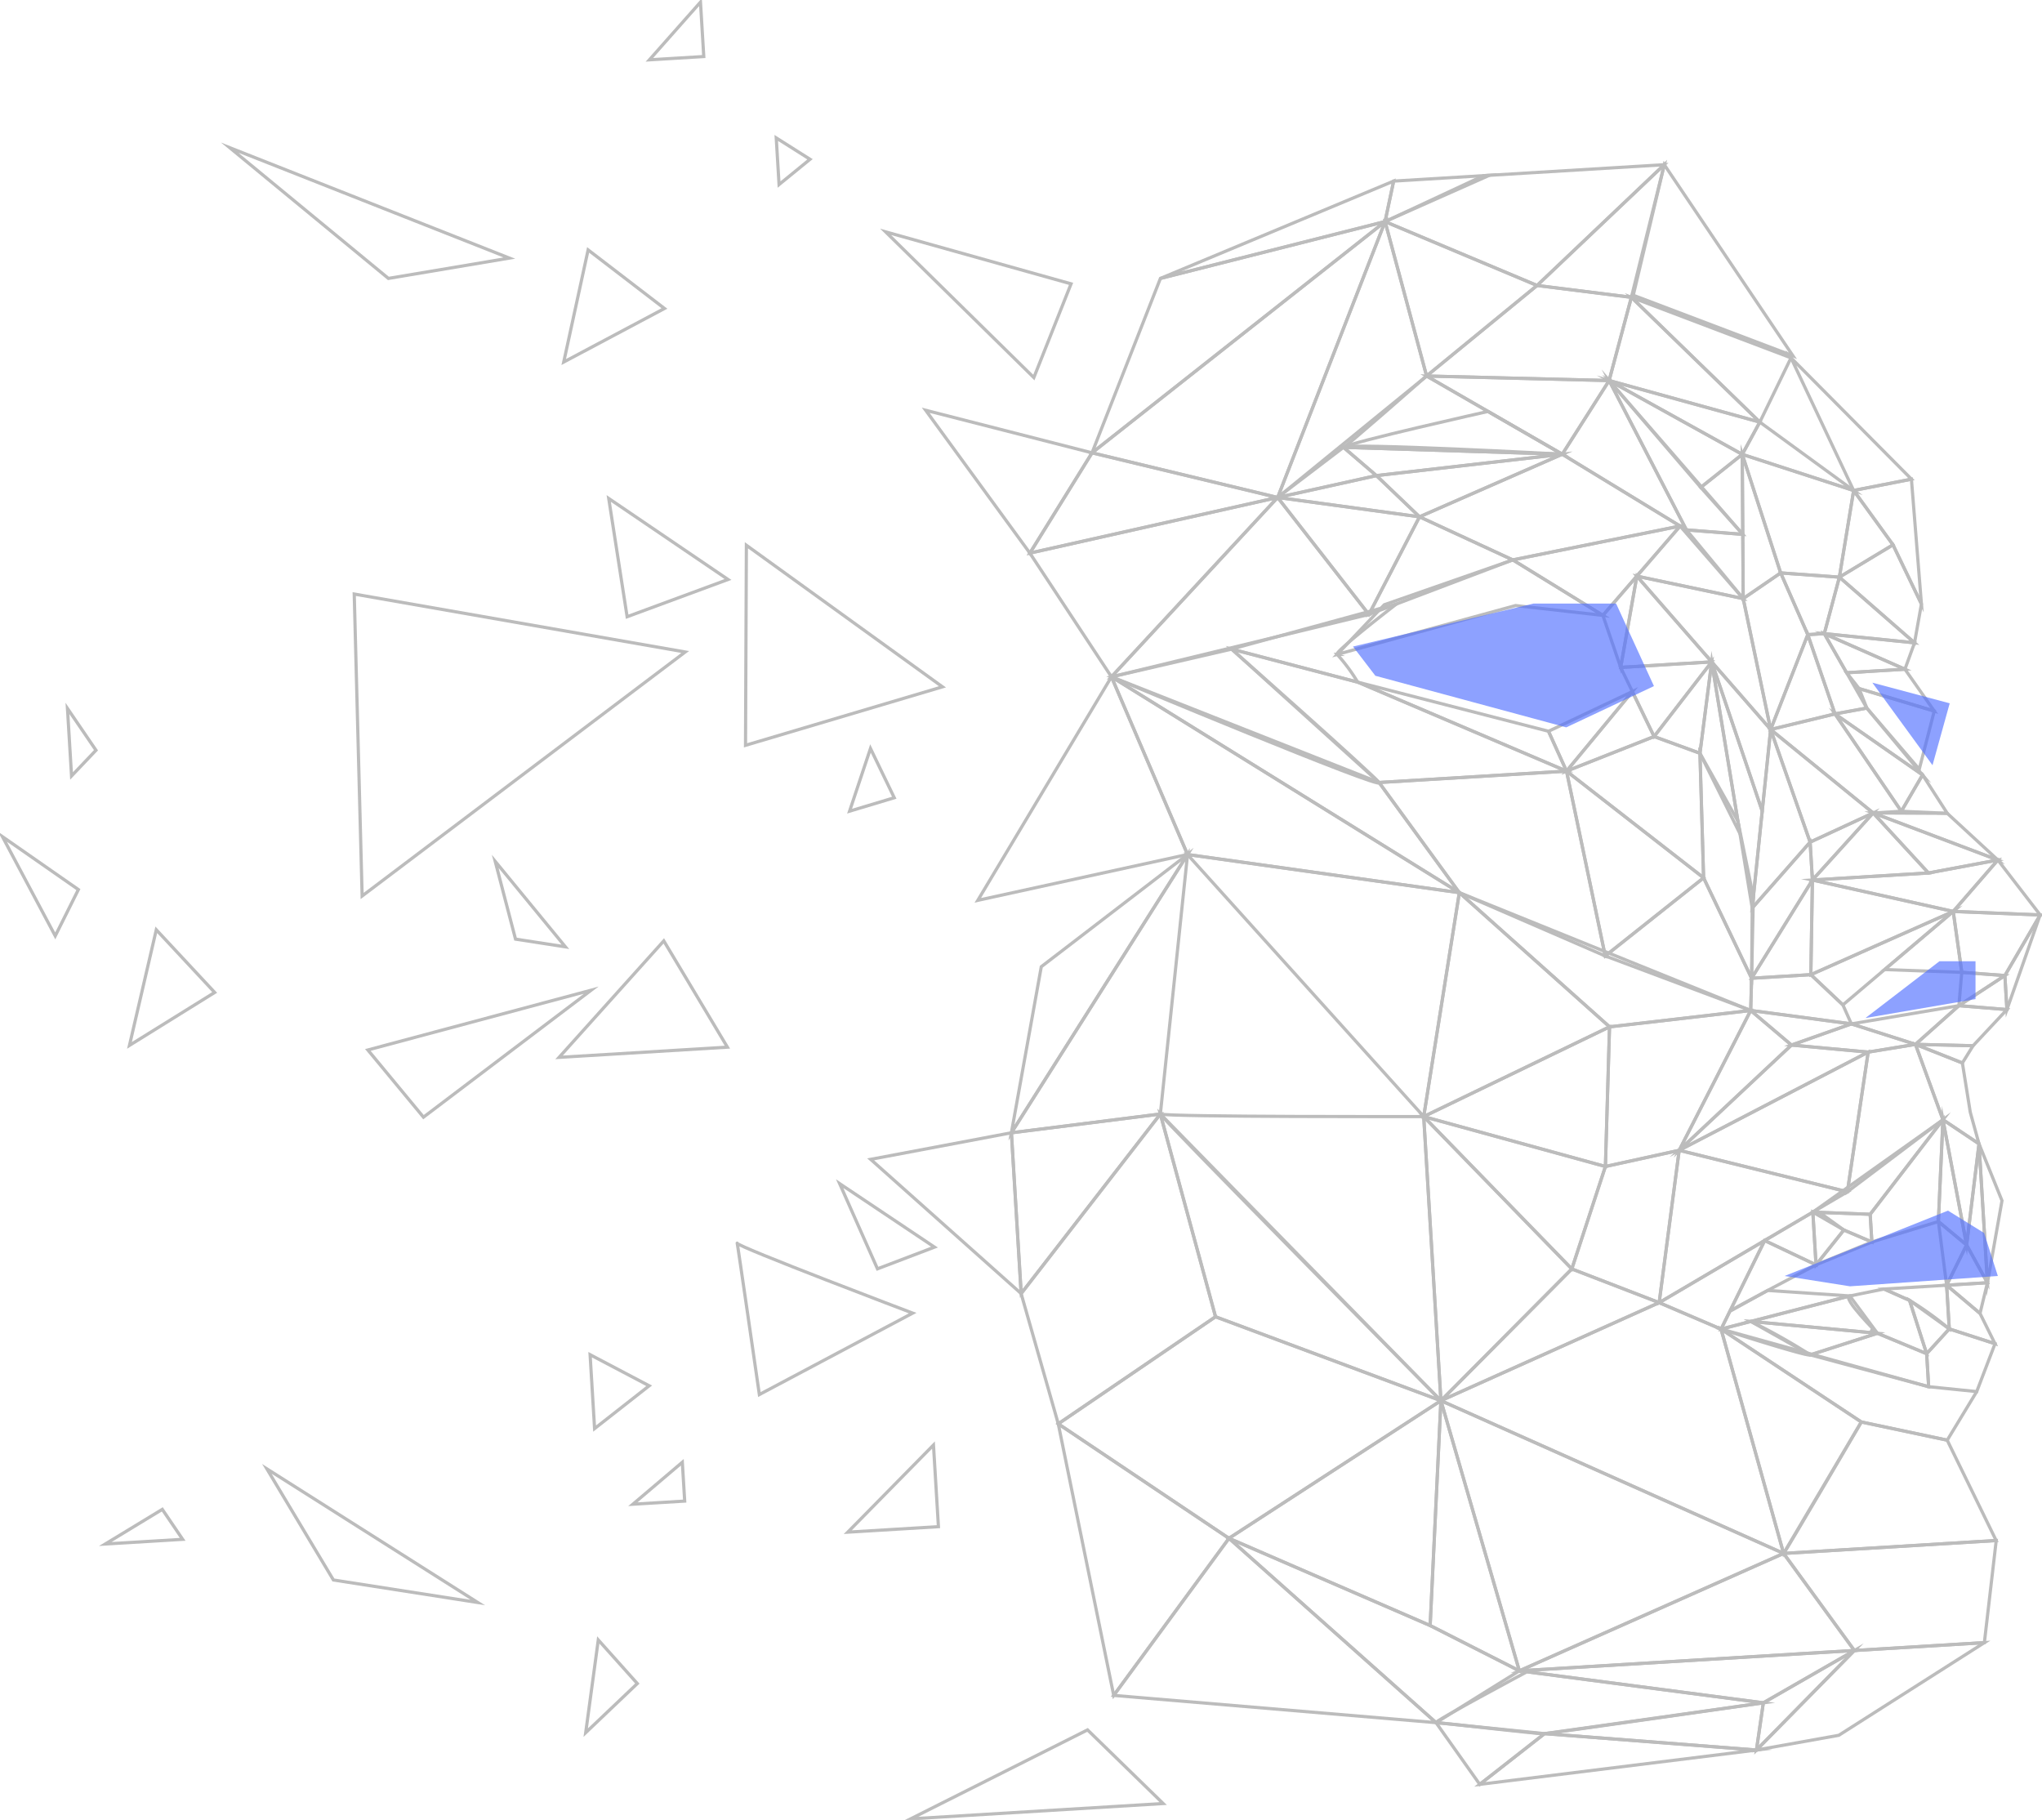 <svg xmlns="http://www.w3.org/2000/svg" xmlns:xlink="http://www.w3.org/1999/xlink" width="159.911" height="142.51" viewBox="0 0 159.911 142.51">
  <defs>
    <clipPath id="clip-path">
      <rect id="Rectangle_285" data-name="Rectangle 285" width="159.911" height="142.51" fill="none" stroke="#bcbcbc" stroke-width="1"/>
    </clipPath>
  </defs>
  <g id="Group_4122" data-name="Group 4122" transform="translate(-107.545 -251.49)">
    <g id="Group_4039" data-name="Group 4039" transform="translate(107.545 251.49)">
      <g id="Group_328" data-name="Group 328" clip-path="url(#clip-path)">
        <path id="Path_327" data-name="Path 327" d="M238.028,23.755,248.1,38.717l-12.5-4.739Z" transform="translate(-107.697 -10.859)" fill="none" stroke="#bcbcbc" stroke-miterlimit="10" stroke-width="0.25"/>
        <path id="Path_328" data-name="Path 328" d="M258.358,51.612l9.431,9.5L263.262,62Z" transform="translate(-118.102 -23.593)" fill="none" stroke="#bcbcbc" stroke-miterlimit="10" stroke-width="0.25"/>
        <path id="Path_329" data-name="Path 329" d="M260.049,66.24l-8.721-2.83,1.373-2.526Z" transform="translate(-114.889 -27.832)" fill="none" stroke="#bcbcbc" stroke-miterlimit="10" stroke-width="0.25"/>
        <path id="Path_330" data-name="Path 330" d="M243.922,58.144l-11.8-3.254,10.426,5.78Z" transform="translate(-106.109 -25.092)" fill="none" stroke="#bcbcbc" stroke-miterlimit="10" stroke-width="0.25"/>
        <path id="Path_331" data-name="Path 331" d="M232.122,49.4l1.743-6.518,10.057,9.772Z" transform="translate(-106.109 -19.603)" fill="none" stroke="#bcbcbc" stroke-miterlimit="10" stroke-width="0.25"/>
        <path id="Path_332" data-name="Path 332" d="M245.389,52.656l2.443-5.034-12.5-4.738Z" transform="translate(-107.576 -19.603)" fill="none" stroke="#bcbcbc" stroke-miterlimit="10" stroke-width="0.25"/>
        <path id="Path_333" data-name="Path 333" d="M251.328,65.537l3.005,9.283,4.6.332,1.116-6.785Z" transform="translate(-114.889 -29.959)" fill="none" stroke="#bcbcbc" stroke-miterlimit="10" stroke-width="0.25"/>
        <path id="Path_334" data-name="Path 334" d="M254.333,74.82,251.4,76.83l-.074-11.293Z" transform="translate(-114.889 -29.959)" fill="none" stroke="#bcbcbc" stroke-miterlimit="10" stroke-width="0.25"/>
        <path id="Path_335" data-name="Path 335" d="M256.864,82.637l2.125,4.833,1.293-.078,1.182-4.423Z" transform="translate(-117.419 -37.776)" fill="none" stroke="#bcbcbc" stroke-miterlimit="10" stroke-width="0.25"/>
        <path id="Path_336" data-name="Path 336" d="M260.778,91.474l2.132,6.206,2.491-.456-3.33-5.828Z" transform="translate(-119.209 -41.779)" fill="none" stroke="#bcbcbc" stroke-miterlimit="10" stroke-width="0.25"/>
        <path id="Path_337" data-name="Path 337" d="M264.7,102.588l6.854,4.775-4.363-5.231Z" transform="translate(-121.004 -46.687)" fill="none" stroke="#bcbcbc" stroke-miterlimit="10" stroke-width="0.25"/>
        <path id="Path_338" data-name="Path 338" d="M271.559,107.747,269.9,110.6l-5.195-7.624Z" transform="translate(-121.004 -47.072)" fill="none" stroke="#bcbcbc" stroke-miterlimit="10" stroke-width="0.25"/>
        <path id="Path_339" data-name="Path 339" d="M274.274,114.617l3.6.163-1.938-3.012Z" transform="translate(-125.378 -51.092)" fill="none" stroke="#bcbcbc" stroke-miterlimit="10" stroke-width="0.25"/>
        <path id="Path_340" data-name="Path 340" d="M220.084,48.622l-14.3-.355,8.654-7.089,7.385.926Z" transform="translate(-94.071 -18.823)" fill="none" stroke="#bcbcbc" stroke-miterlimit="10" stroke-width="0.25"/>
        <path id="Path_341" data-name="Path 341" d="M221.729,33.213l9.961-9.458L229.114,34.14Z" transform="translate(-101.359 -10.859)" fill="none" stroke="#bcbcbc" stroke-miterlimit="10" stroke-width="0.25"/>
        <path id="Path_342" data-name="Path 342" d="M211.7,33.213l-11.906-5,7.721-3.6,14.146-.857Z" transform="translate(-91.333 -10.859)" fill="none" stroke="#bcbcbc" stroke-miterlimit="10" stroke-width="0.25"/>
        <path id="Path_343" data-name="Path 343" d="M199.8,31.961l3.252,12.092,8.654-7.089Z" transform="translate(-91.333 -14.61)" fill="none" stroke="#bcbcbc" stroke-miterlimit="10" stroke-width="0.25"/>
        <path id="Path_344" data-name="Path 344" d="M157.528,50.069l5.355-13.658,17.592-4.45Z" transform="translate(-72.01 -14.61)" fill="none" stroke="#bcbcbc" stroke-miterlimit="10" stroke-width="0.25"/>
        <path id="Path_345" data-name="Path 345" d="M167.392,33.741l18.265-7.621-.673,3.17Z" transform="translate(-76.52 -11.94)" fill="none" stroke="#bcbcbc" stroke-miterlimit="10" stroke-width="0.25"/>
        <path id="Path_346" data-name="Path 346" d="M200.471,25.738l7.5-.455L199.8,28.908Z" transform="translate(-91.333 -11.557)" fill="none" stroke="#bcbcbc" stroke-miterlimit="10" stroke-width="0.25"/>
        <path id="Path_347" data-name="Path 347" d="M247.718,81.809,243.27,76.43l4.415.35Z" transform="translate(-111.206 -34.938)" fill="none" stroke="#bcbcbc" stroke-miterlimit="10" stroke-width="0.25"/>
        <path id="Path_348" data-name="Path 348" d="M235.083,66.583l-9.723-5.924,3.671-5.77Z" transform="translate(-103.018 -25.091)" fill="none" stroke="#bcbcbc" stroke-miterlimit="10" stroke-width="0.25"/>
        <path id="Path_349" data-name="Path 349" d="M232.122,54.89l7.174,8.369,3.253-2.589Z" transform="translate(-106.109 -25.092)" fill="none" stroke="#bcbcbc" stroke-miterlimit="10" stroke-width="0.25"/>
        <path id="Path_350" data-name="Path 350" d="M245.336,68.126,248.63,71.8l-.041-6.263Z" transform="translate(-112.15 -29.959)" fill="none" stroke="#bcbcbc" stroke-miterlimit="10" stroke-width="0.25"/>
        <path id="Path_351" data-name="Path 351" d="M238.174,66.583l-6.052-11.694,10.467,12.044Z" transform="translate(-106.109 -25.091)" fill="none" stroke="#bcbcbc" stroke-miterlimit="10" stroke-width="0.25"/>
        <path id="Path_352" data-name="Path 352" d="M216.414,60.36l-10.625-6.124,14.3.355Z" transform="translate(-94.072 -24.793)" fill="none" stroke="#bcbcbc" stroke-miterlimit="10" stroke-width="0.25"/>
        <path id="Path_353" data-name="Path 353" d="M200.3,54.236s-6.789,5.959-6.506,5.585,17.131.539,17.131.539Z" transform="translate(-88.585 -24.793)" fill="none" stroke="#bcbcbc" stroke-miterlimit="10" stroke-width="0.25"/>
        <path id="Path_354" data-name="Path 354" d="M193.8,62.158c.51-.389,11.321-2.81,11.321-2.81l5.811,3.349Z" transform="translate(-88.593 -27.13)" fill="none" stroke="#bcbcbc" stroke-miterlimit="10" stroke-width="0.25"/>
        <path id="Path_355" data-name="Path 355" d="M189.462,64.524l-5.156,3.926,7.733-1.712Z" transform="translate(-84.251 -29.496)" fill="none" stroke="#bcbcbc" stroke-miterlimit="10" stroke-width="0.25"/>
        <path id="Path_356" data-name="Path 356" d="M196.38,66.737l14.554-1.674L193.8,64.524Z" transform="translate(-88.593 -29.496)" fill="none" stroke="#bcbcbc" stroke-miterlimit="10" stroke-width="0.25"/>
        <path id="Path_357" data-name="Path 357" d="M184.306,53.564l8.411-21.6,3.252,12.092Z" transform="translate(-84.251 -14.61)" fill="none" stroke="#bcbcbc" stroke-miterlimit="10" stroke-width="0.25"/>
        <path id="Path_358" data-name="Path 358" d="M157.528,50.069l14.537,3.5,8.41-21.6Z" transform="translate(-72.01 -14.61)" fill="none" stroke="#bcbcbc" stroke-miterlimit="10" stroke-width="0.25"/>
        <path id="Path_359" data-name="Path 359" d="M167.966,68.811l-19.4,4.357,4.867-7.852Z" transform="translate(-67.912 -29.858)" fill="none" stroke="#bcbcbc" stroke-miterlimit="10" stroke-width="0.25"/>
        <path id="Path_360" data-name="Path 360" d="M141.692,70.362l-8.158-11.184,13.026,3.332Z" transform="translate(-61.042 -27.052)" fill="none" stroke="#bcbcbc" stroke-miterlimit="10" stroke-width="0.25"/>
        <path id="Path_361" data-name="Path 361" d="M167.966,71.755,154.95,85.8l-6.389-9.689Z" transform="translate(-67.912 -32.801)" fill="none" stroke="#bcbcbc" stroke-miterlimit="10" stroke-width="0.25"/>
        <path id="Path_362" data-name="Path 362" d="M160.329,85.8l20.161-4.886-7.145-9.159Z" transform="translate(-73.291 -32.801)" fill="none" stroke="#bcbcbc" stroke-miterlimit="10" stroke-width="0.25"/>
        <path id="Path_363" data-name="Path 363" d="M191.451,80.915l3.964-7.645-11.109-1.515Z" transform="translate(-84.251 -32.801)" fill="none" stroke="#bcbcbc" stroke-miterlimit="10" stroke-width="0.25"/>
        <path id="Path_364" data-name="Path 364" d="M195.415,71.828,192.039,68.6l-7.733,1.712Z" transform="translate(-84.251 -31.359)" fill="none" stroke="#bcbcbc" stroke-miterlimit="10" stroke-width="0.25"/>
        <path id="Path_365" data-name="Path 365" d="M201.927,70.419l11.178-4.9L198.55,67.191Z" transform="translate(-90.763 -29.95)" fill="none" stroke="#bcbcbc" stroke-miterlimit="10" stroke-width="0.25"/>
        <path id="Path_366" data-name="Path 366" d="M201.431,74.545l7.3,3.374L197.467,82.19Z" transform="translate(-90.268 -34.077)" fill="none" stroke="#bcbcbc" stroke-miterlimit="10" stroke-width="0.25"/>
        <path id="Path_367" data-name="Path 367" d="M212.073,73.793l13.1-2.651-9.229-5.624-11.178,4.9Z" transform="translate(-93.606 -29.95)" fill="none" stroke="#bcbcbc" stroke-miterlimit="10" stroke-width="0.25"/>
        <path id="Path_368" data-name="Path 368" d="M218.223,78.528l7.057,4.343,6.048-6.994Z" transform="translate(-99.756 -34.686)" fill="none" stroke="#bcbcbc" stroke-miterlimit="10" stroke-width="0.25"/>
        <path id="Path_369" data-name="Path 369" d="M231.222,86.171l1.392,4.076,1.268-7.151Z" transform="translate(-105.698 -37.985)" fill="none" stroke="#bcbcbc" stroke-miterlimit="10" stroke-width="0.25"/>
        <path id="Path_370" data-name="Path 370" d="M236.121,79.8l8.329,1.761-4.941-5.679Z" transform="translate(-107.937 -34.686)" fill="none" stroke="#bcbcbc" stroke-miterlimit="10" stroke-width="0.25"/>
        <path id="Path_371" data-name="Path 371" d="M251.464,84.647,253.612,94.9l2.908-7.428L254.4,82.637Z" transform="translate(-114.951 -37.776)" fill="none" stroke="#bcbcbc" stroke-miterlimit="10" stroke-width="0.25"/>
        <path id="Path_372" data-name="Path 372" d="M255.42,98.967l5.04-1.221-2.132-6.207Z" transform="translate(-116.76 -41.845)" fill="none" stroke="#bcbcbc" stroke-miterlimit="10" stroke-width="0.25"/>
        <path id="Path_373" data-name="Path 373" d="M255.42,104.194l8.03,6.536,2.205-.134-5.195-7.624Z" transform="translate(-116.76 -47.071)" fill="none" stroke="#bcbcbc" stroke-miterlimit="10" stroke-width="0.25"/>
        <path id="Path_374" data-name="Path 374" d="M263.449,111.758l-4.937,2.284-3.092-8.82Z" transform="translate(-116.759 -48.1)" fill="none" stroke="#bcbcbc" stroke-miterlimit="10" stroke-width="0.25"/>
        <path id="Path_375" data-name="Path 375" d="M236.121,83.1,246.6,95.107,244.45,84.856Z" transform="translate(-107.937 -37.985)" fill="none" stroke="#bcbcbc" stroke-miterlimit="10" stroke-width="0.25"/>
        <path id="Path_376" data-name="Path 376" d="M233.786,90.247l7.128-.432L235.054,83.1Z" transform="translate(-106.87 -37.985)" fill="none" stroke="#bcbcbc" stroke-miterlimit="10" stroke-width="0.25"/>
        <path id="Path_377" data-name="Path 377" d="M254.205,105.222l-1.443,13.98,4.535-5.16Z" transform="translate(-115.545 -48.1)" fill="none" stroke="#bcbcbc" stroke-miterlimit="10" stroke-width="0.25"/>
        <path id="Path_378" data-name="Path 378" d="M246.917,95.473l3.956,11.684.66-6.392Z" transform="translate(-112.872 -43.643)" fill="none" stroke="#bcbcbc" stroke-miterlimit="10" stroke-width="0.25"/>
        <path id="Path_379" data-name="Path 379" d="M250.09,114.746l-3.174-19.273,3.957,11.684Z" transform="translate(-112.872 -43.643)" fill="none" stroke="#bcbcbc" stroke-miterlimit="10" stroke-width="0.25"/>
        <path id="Path_380" data-name="Path 380" d="M233.786,95.9l2.618,5.414,4.51-5.846Z" transform="translate(-106.87 -43.643)" fill="none" stroke="#bcbcbc" stroke-miterlimit="10" stroke-width="0.25"/>
        <path id="Path_381" data-name="Path 381" d="M229.942,99.752l-6.566,3.108,1.41,3.12Z" transform="translate(-102.112 -45.599)" fill="none" stroke="#bcbcbc" stroke-miterlimit="10" stroke-width="0.25"/>
        <path id="Path_382" data-name="Path 382" d="M232.833,103.275l-6.859,2.706,5.155-6.228Z" transform="translate(-103.299 -45.599)" fill="none" stroke="#bcbcbc" stroke-miterlimit="10" stroke-width="0.25"/>
        <path id="Path_383" data-name="Path 383" d="M238.609,101.319l3.591,1.309.92-7.155Z" transform="translate(-109.075 -43.643)" fill="none" stroke="#bcbcbc" stroke-miterlimit="10" stroke-width="0.25"/>
        <path id="Path_384" data-name="Path 384" d="M245.223,102.628l3.136,6.305-2.217-13.46Z" transform="translate(-112.098 -43.643)" fill="none" stroke="#bcbcbc" stroke-miterlimit="10" stroke-width="0.25"/>
        <path id="Path_385" data-name="Path 385" d="M252.674,132.128l4.762-7.693-.18-2.966-4.534,5.161Z" transform="translate(-115.504 -55.527)" fill="none" stroke="#bcbcbc" stroke-miterlimit="10" stroke-width="0.25"/>
        <path id="Path_386" data-name="Path 386" d="M261.446,122.512l9.088-.551-4.331-4.7Z" transform="translate(-119.514 -53.603)" fill="none" stroke="#bcbcbc" stroke-miterlimit="10" stroke-width="0.25"/>
        <path id="Path_387" data-name="Path 387" d="M261.115,119.546l.18,2.966,4.758-5.25Z" transform="translate(-119.363 -53.604)" fill="none" stroke="#bcbcbc" stroke-miterlimit="10" stroke-width="0.25"/>
        <path id="Path_388" data-name="Path 388" d="M274.541,121.961l5.434-1.016-9.765-3.683Z" transform="translate(-123.521 -53.604)" fill="none" stroke="#bcbcbc" stroke-miterlimit="10" stroke-width="0.25"/>
        <path id="Path_389" data-name="Path 389" d="M276.014,117.292l3.962,3.653-9.765-3.683Z" transform="translate(-123.521 -53.604)" fill="none" stroke="#bcbcbc" stroke-miterlimit="10" stroke-width="0.25"/>
        <path id="Path_390" data-name="Path 390" d="M285.254,124.046l3.314,4.3-6.81-.274Z" transform="translate(-128.799 -56.705)" fill="none" stroke="#bcbcbc" stroke-miterlimit="10" stroke-width="0.25"/>
        <path id="Path_391" data-name="Path 391" d="M272.473,128.074l-11.027-2.461,9.089-.551,5.434-1.016Z" transform="translate(-119.514 -56.705)" fill="none" stroke="#bcbcbc" stroke-miterlimit="10" stroke-width="0.25"/>
        <path id="Path_392" data-name="Path 392" d="M272.369,129.394l-11.15,4.95.123-7.412Z" transform="translate(-119.41 -58.024)" fill="none" stroke="#bcbcbc" stroke-miterlimit="10" stroke-width="0.25"/>
        <path id="Path_393" data-name="Path 393" d="M257.313,134.344l-4.639.281,4.762-7.693Z" transform="translate(-115.504 -58.024)" fill="none" stroke="#bcbcbc" stroke-miterlimit="10" stroke-width="0.25"/>
        <path id="Path_394" data-name="Path 394" d="M261.219,136.417l2.51,2.367,8.64-7.317Z" transform="translate(-119.41 -60.097)" fill="none" stroke="#bcbcbc" stroke-miterlimit="10" stroke-width="0.25"/>
        <path id="Path_395" data-name="Path 395" d="M277.234,131.467l.67,4.768-6.043-.218Z" transform="translate(-124.275 -60.097)" fill="none" stroke="#bcbcbc" stroke-miterlimit="10" stroke-width="0.25"/>
        <path id="Path_396" data-name="Path 396" d="M282.429,136.235l3.374.254,2.766-4.747-6.81-.274Z" transform="translate(-128.799 -60.097)" fill="none" stroke="#bcbcbc" stroke-miterlimit="10" stroke-width="0.25"/>
        <path id="Path_397" data-name="Path 397" d="M289.208,136.72l.161,2.662,2.6-7.409Z" transform="translate(-132.205 -60.328)" fill="none" stroke="#bcbcbc" stroke-miterlimit="10" stroke-width="0.25"/>
        <path id="Path_398" data-name="Path 398" d="M286.179,140.5l-3.6,2.356.224-2.609Z" transform="translate(-129.176 -64.112)" fill="none" stroke="#bcbcbc" stroke-miterlimit="10" stroke-width="0.25"/>
        <path id="Path_399" data-name="Path 399" d="M282.582,143.072l3.759.307-.161-2.662Z" transform="translate(-129.176 -64.326)" fill="none" stroke="#bcbcbc" stroke-miterlimit="10" stroke-width="0.25"/>
        <path id="Path_400" data-name="Path 400" d="M275.487,145.056l-8.425,1.427,5.021,1.6Z" transform="translate(-122.082 -66.309)" fill="none" stroke="#bcbcbc" stroke-miterlimit="10" stroke-width="0.25"/>
        <path id="Path_401" data-name="Path 401" d="M276.311,148.086l4.51.109,2.652-2.833-3.759-.307Z" transform="translate(-126.309 -66.309)" fill="none" stroke="#bcbcbc" stroke-miterlimit="10" stroke-width="0.25"/>
        <path id="Path_402" data-name="Path 402" d="M263.114,147.684l-4.689,1.658,6.006.552,3.7-.606Z" transform="translate(-118.133 -67.51)" fill="none" stroke="#bcbcbc" stroke-miterlimit="10" stroke-width="0.25"/>
        <path id="Path_403" data-name="Path 403" d="M259.764,142.952l.663,1.486-7.882-1.049.071-2.523,4.639-.281Z" transform="translate(-115.445 -64.265)" fill="none" stroke="#bcbcbc" stroke-miterlimit="10" stroke-width="0.25"/>
        <path id="Path_404" data-name="Path 404" d="M252.544,145.751l3.193,2.707,4.689-1.658Z" transform="translate(-115.445 -66.627)" fill="none" stroke="#bcbcbc" stroke-miterlimit="10" stroke-width="0.25"/>
        <path id="Path_405" data-name="Path 405" d="M263.159,87.671l7.066.717-5.884-5.139Z" transform="translate(-120.297 -38.055)" fill="none" stroke="#bcbcbc" stroke-miterlimit="10" stroke-width="0.25"/>
        <path id="Path_406" data-name="Path 406" d="M265.337,77.535l4.2-2.532-3.082-4.253Z" transform="translate(-121.293 -32.342)" fill="none" stroke="#bcbcbc" stroke-miterlimit="10" stroke-width="0.25"/>
        <path id="Path_407" data-name="Path 407" d="M269.535,78.585l2.227,4.636-.541,3.036-5.884-5.139Z" transform="translate(-121.293 -35.923)" fill="none" stroke="#bcbcbc" stroke-miterlimit="10" stroke-width="0.25"/>
        <path id="Path_408" data-name="Path 408" d="M271.918,69.12l.783,9.773-2.227-4.635L267.392,70Z" transform="translate(-122.232 -31.597)" fill="none" stroke="#bcbcbc" stroke-miterlimit="10" stroke-width="0.25"/>
        <path id="Path_409" data-name="Path 409" d="M270.226,92.112l-.752,2.068L263.159,91.4Z" transform="translate(-120.297 -41.779)" fill="none" stroke="#bcbcbc" stroke-miterlimit="10" stroke-width="0.25"/>
        <path id="Path_410" data-name="Path 410" d="M269.473,94.181l-4.564.277L263.159,91.4Z" transform="translate(-120.297 -41.779)" fill="none" stroke="#bcbcbc" stroke-miterlimit="10" stroke-width="0.25"/>
        <path id="Path_411" data-name="Path 411" d="M270.946,96.526l2.3,3.277-5.889-1.762-.973-1.238Z" transform="translate(-121.77 -44.124)" fill="none" stroke="#bcbcbc" stroke-miterlimit="10" stroke-width="0.25"/>
        <path id="Path_412" data-name="Path 412" d="M274.063,101.078l-1.174,4.556-4.107-4.789-.608-1.528Z" transform="translate(-122.59 -45.401)" fill="none" stroke="#bcbcbc" stroke-miterlimit="10" stroke-width="0.25"/>
        <path id="Path_413" data-name="Path 413" d="M276.311,150.638l2.151,5.9,2.825,1.89-.685-2.478-.616-3.855Z" transform="translate(-126.309 -68.861)" fill="none" stroke="#bcbcbc" stroke-miterlimit="10" stroke-width="0.25"/>
        <path id="Path_414" data-name="Path 414" d="M279.987,152.095l.834-1.348-4.51-.108Z" transform="translate(-126.31 -68.861)" fill="none" stroke="#bcbcbc" stroke-miterlimit="10" stroke-width="0.25"/>
        <path id="Path_415" data-name="Path 415" d="M268.119,151.244l-1.627,10.938,7.482-5.644-2.151-5.9Z" transform="translate(-121.821 -68.861)" fill="none" stroke="#bcbcbc" stroke-miterlimit="10" stroke-width="0.25"/>
        <path id="Path_416" data-name="Path 416" d="M251.02,150.738l-8.794,8.242,14.8-7.69Z" transform="translate(-110.728 -68.907)" fill="none" stroke="#bcbcbc" stroke-miterlimit="10" stroke-width="0.25"/>
        <path id="Path_417" data-name="Path 417" d="M242.226,159.445l13.173,3.247,1.627-10.938Z" transform="translate(-110.728 -69.371)" fill="none" stroke="#bcbcbc" stroke-miterlimit="10" stroke-width="0.25"/>
        <path id="Path_418" data-name="Path 418" d="M240.906,165.921l-1.567,11.926,14.741-8.679Z" transform="translate(-109.408 -75.847)" fill="none" stroke="#bcbcbc" stroke-miterlimit="10" stroke-width="0.25"/>
        <path id="Path_419" data-name="Path 419" d="M239.339,183.8l4.848,2.073,3.413-6.936Z" transform="translate(-109.408 -81.795)" fill="none" stroke="#bcbcbc" stroke-miterlimit="10" stroke-width="0.25"/>
        <path id="Path_420" data-name="Path 420" d="M249.538,184.468c.056-.113,6.748-3.63,6.748-3.63l-4.025-1.905Z" transform="translate(-114.071 -81.795)" fill="none" stroke="#bcbcbc" stroke-miterlimit="10" stroke-width="0.25"/>
        <path id="Path_421" data-name="Path 421" d="M258.579,178.966l-.25-4.128-3.775,2.223Z" transform="translate(-116.364 -79.923)" fill="none" stroke="#bcbcbc" stroke-miterlimit="10" stroke-width="0.25"/>
        <path id="Path_422" data-name="Path 422" d="M261.508,168.744l4.492.169,5.7-7.406Z" transform="translate(-119.542 -73.829)" fill="none" stroke="#bcbcbc" stroke-miterlimit="10" stroke-width="0.25"/>
        <path id="Path_423" data-name="Path 423" d="M261.758,178.966l2.179-2.727-2.429-1.4Z" transform="translate(-119.542 -79.923)" fill="none" stroke="#bcbcbc" stroke-miterlimit="10" stroke-width="0.25"/>
        <path id="Path_424" data-name="Path 424" d="M264.147,177.418l2.194.936-4.373,1.791Z" transform="translate(-119.753 -81.103)" fill="none" stroke="#bcbcbc" stroke-miterlimit="10" stroke-width="0.25"/>
        <path id="Path_425" data-name="Path 425" d="M266.564,177.19l-.131-2.168-3.978-.149,1.915,1.381Z" transform="translate(-119.975 -79.939)" fill="none" stroke="#bcbcbc" stroke-miterlimit="10" stroke-width="0.25"/>
        <path id="Path_426" data-name="Path 426" d="M269.913,171.08l5.208-1.6.356-7.975-5.7,7.406Z" transform="translate(-123.325 -73.829)" fill="none" stroke="#bcbcbc" stroke-miterlimit="10" stroke-width="0.25"/>
        <path id="Path_427" data-name="Path 427" d="M279.618,169.481l2.211,1.836-1.854-9.811Z" transform="translate(-127.821 -73.829)" fill="none" stroke="#bcbcbc" stroke-miterlimit="10" stroke-width="0.25"/>
        <path id="Path_428" data-name="Path 428" d="M282.129,171.317l.97-7.921-2.824-1.89Z" transform="translate(-128.121 -73.829)" fill="none" stroke="#bcbcbc" stroke-miterlimit="10" stroke-width="0.25"/>
        <path id="Path_429" data-name="Path 429" d="M285.477,164.987l1.8,4.45-1.137,6.426Z" transform="translate(-130.499 -75.42)" fill="none" stroke="#bcbcbc" stroke-miterlimit="10" stroke-width="0.25"/>
        <path id="Path_430" data-name="Path 430" d="M283.69,172.909l1.629,2.955-.659-10.876Z" transform="translate(-129.682 -75.42)" fill="none" stroke="#bcbcbc" stroke-miterlimit="10" stroke-width="0.25"/>
        <path id="Path_431" data-name="Path 431" d="M284,182.533l-3.194.194,1.565-3.149Z" transform="translate(-128.365 -82.09)" fill="none" stroke="#bcbcbc" stroke-miterlimit="10" stroke-width="0.25"/>
        <path id="Path_432" data-name="Path 432" d="M280.264,181.181l-.645-4.984,2.211,1.836Z" transform="translate(-127.821 -80.544)" fill="none" stroke="#bcbcbc" stroke-miterlimit="10" stroke-width="0.25"/>
        <path id="Path_433" data-name="Path 433" d="M280.807,185.214l2.615,2.208.58-2.4Z" transform="translate(-128.365 -84.578)" fill="none" stroke="#bcbcbc" stroke-miterlimit="10" stroke-width="0.25"/>
        <path id="Path_434" data-name="Path 434" d="M251.918,186.133l6.432.431-10.082,2.6.689-1.4Z" transform="translate(-113.49 -85.087)" fill="none" stroke="#bcbcbc" stroke-miterlimit="10" stroke-width="0.25"/>
        <path id="Path_435" data-name="Path 435" d="M260.309,186.927l2.162,2.922-9.917-.926Z" transform="translate(-115.449 -85.45)" fill="none" stroke="#bcbcbc" stroke-miterlimit="10" stroke-width="0.25"/>
        <path id="Path_436" data-name="Path 436" d="M248.269,191.2s6.979,2.249,6.984,2.019a47,47,0,0,0-4.657-2.618Z" transform="translate(-113.491 -87.131)" fill="none" stroke="#bcbcbc" stroke-miterlimit="10" stroke-width="0.25"/>
        <path id="Path_437" data-name="Path 437" d="M257.212,193.224l5.26-1.693-9.917-.926Z" transform="translate(-115.45 -87.131)" fill="none" stroke="#bcbcbc" stroke-miterlimit="10" stroke-width="0.25"/>
        <path id="Path_438" data-name="Path 438" d="M266.393,192.31l3.857,1.6.156,2.586L261.133,194Z" transform="translate(-119.371 -87.91)" fill="none" stroke="#bcbcbc" stroke-miterlimit="10" stroke-width="0.25"/>
        <path id="Path_439" data-name="Path 439" d="M266.757,186.469l2.676-.544,2,.887,1.341,4.178-3.857-1.6S266.1,186.6,266.757,186.469Z" transform="translate(-121.897 -84.991)" fill="none" stroke="#bcbcbc" stroke-miterlimit="10" stroke-width="0.25"/>
        <path id="Path_440" data-name="Path 440" d="M275.456,187.558a26.685,26.685,0,0,1,3.112,2.239l-1.772,1.939Z" transform="translate(-125.918 -85.738)" fill="none" stroke="#bcbcbc" stroke-miterlimit="10" stroke-width="0.25"/>
        <path id="Path_441" data-name="Path 441" d="M276.883,188.8l-.207-3.422-4.906.3,2,.887Z" transform="translate(-124.233 -84.741)" fill="none" stroke="#bcbcbc" stroke-miterlimit="10" stroke-width="0.25"/>
        <path id="Path_442" data-name="Path 442" d="M281.015,188.8l3.581,1.157-1.174-2.371-2.614-2.208Z" transform="translate(-128.365 -84.741)" fill="none" stroke="#bcbcbc" stroke-miterlimit="10" stroke-width="0.25"/>
        <path id="Path_443" data-name="Path 443" d="M283.279,192.839l-1.433,3.751-3.764-.383-.157-2.586,1.772-1.939Z" transform="translate(-127.047 -87.623)" fill="none" stroke="#bcbcbc" stroke-miterlimit="10" stroke-width="0.25"/>
        <path id="Path_444" data-name="Path 444" d="M268.289,196.6l-.225.372-2.082,3.432-6.727-1.424-10.985-7.273,16.256,4.511" transform="translate(-113.491 -87.635)" fill="none" stroke="#bcbcbc" stroke-miterlimit="10" stroke-width="0.25"/>
        <path id="Path_445" data-name="Path 445" d="M270.1,206.53l3.835,7.859L257.29,215.4c.07,0,6.088-10.292,6.088-10.292Z" transform="translate(-117.614 -93.76)" fill="none" stroke="#bcbcbc" stroke-miterlimit="10" stroke-width="0.25"/>
        <path id="Path_446" data-name="Path 446" d="M253.166,209.274l-4.9-17.565,10.985,7.273Z" transform="translate(-113.491 -87.635)" fill="none" stroke="#bcbcbc" stroke-miterlimit="10" stroke-width="0.25"/>
        <path id="Path_447" data-name="Path 447" d="M212.207,105.359l-16.35-6.967,14.94,3.846Z" transform="translate(-89.531 -44.978)" fill="none" stroke="#bcbcbc" stroke-miterlimit="10" stroke-width="0.25"/>
        <path id="Path_448" data-name="Path 448" d="M187.539,93.24l-9.876-2.588,12.908-3.53s-4.953,3.812-4.639,3.945A14.093,14.093,0,0,1,187.539,93.24Z" transform="translate(-81.215 -39.825)" fill="none" stroke="#bcbcbc" stroke-miterlimit="10" stroke-width="0.25"/>
        <path id="Path_449" data-name="Path 449" d="M160.329,95.8s21.537,9,20.959,8.271-11.549-10.444-11.549-10.444Z" transform="translate(-73.291 -42.798)" fill="none" stroke="#bcbcbc" stroke-miterlimit="10" stroke-width="0.25"/>
        <path id="Path_450" data-name="Path 450" d="M189.212,104.068l14.678-.89-16.35-6.967-9.876-2.588Z" transform="translate(-81.215 -42.798)" fill="none" stroke="#bcbcbc" stroke-miterlimit="10" stroke-width="0.25"/>
        <path id="Path_451" data-name="Path 451" d="M225.975,108.947,236.71,117.3l-.286-9.753-3.591-1.309Z" transform="translate(-103.299 -48.566)" fill="none" stroke="#bcbcbc" stroke-miterlimit="10" stroke-width="0.25"/>
        <path id="Path_452" data-name="Path 452" d="M245.509,118.406l3.759,7.864.137-6.367-1.21-5.934-2.973-5.316Z" transform="translate(-112.098 -49.668)" fill="none" stroke="#bcbcbc" stroke-miterlimit="10" stroke-width="0.25"/>
        <path id="Path_453" data-name="Path 453" d="M247.827,145.751l-5.6,10.95,8.794-8.242Z" transform="translate(-110.728 -66.627)" fill="none" stroke="#bcbcbc" stroke-miterlimit="10" stroke-width="0.25"/>
        <path id="Path_454" data-name="Path 454" d="M242.952,137.005l-11.391-4.271,7.7-6.115,3.759,7.864Z" transform="translate(-105.853 -57.881)" fill="none" stroke="#bcbcbc" stroke-miterlimit="10" stroke-width="0.25"/>
        <path id="Path_455" data-name="Path 455" d="M229.008,125.7l-3.032-14.472,10.735,8.356Z" transform="translate(-103.299 -50.844)" fill="none" stroke="#bcbcbc" stroke-miterlimit="10" stroke-width="0.25"/>
        <path id="Path_456" data-name="Path 456" d="M216.647,125.7l-11.425-4.956-6.286-8.626,14.679-.889Z" transform="translate(-90.939 -50.844)" fill="none" stroke="#bcbcbc" stroke-miterlimit="10" stroke-width="0.25"/>
        <path id="Path_457" data-name="Path 457" d="M187.574,114.525l-27.245-16.9,20.959,8.272Z" transform="translate(-73.291 -44.628)" fill="none" stroke="#bcbcbc" stroke-miterlimit="10" stroke-width="0.25"/>
        <path id="Path_458" data-name="Path 458" d="M210.515,128.754l11.762,10.508,11.055-1.281Z" transform="translate(-96.232 -58.857)" fill="none" stroke="#bcbcbc" stroke-miterlimit="10" stroke-width="0.25"/>
        <path id="Path_459" data-name="Path 459" d="M219.926,139.262l-14.554,7.027,2.792-17.535Z" transform="translate(-93.881 -58.857)" fill="none" stroke="#bcbcbc" stroke-miterlimit="10" stroke-width="0.25"/>
        <path id="Path_460" data-name="Path 460" d="M189.8,143.776l-18.5-20.519,21.287,2.985Z" transform="translate(-78.307 -56.344)" fill="none" stroke="#bcbcbc" stroke-miterlimit="10" stroke-width="0.25"/>
        <path id="Path_461" data-name="Path 461" d="M166.287,111.54,160.33,97.627l27.245,16.9Z" transform="translate(-73.291 -44.628)" fill="none" stroke="#bcbcbc" stroke-miterlimit="10" stroke-width="0.25"/>
        <path id="Path_462" data-name="Path 462" d="M205.372,155.137l14.231,3.908.322-10.935Z" transform="translate(-93.881 -67.705)" fill="none" stroke="#bcbcbc" stroke-miterlimit="10" stroke-width="0.25"/>
        <path id="Path_463" data-name="Path 463" d="M231.587,157.967l5.776-1.266,5.6-10.95-11.055,1.281Z" transform="translate(-105.865 -66.627)" fill="none" stroke="#bcbcbc" stroke-miterlimit="10" stroke-width="0.25"/>
        <path id="Path_464" data-name="Path 464" d="M192.9,88.158l13.966-3.823,6.841.769-7.057-4.344-10.066,3.511Z" transform="translate(-88.178 -36.918)" fill="none" stroke="#bcbcbc" stroke-miterlimit="10" stroke-width="0.25"/>
        <path id="Path_465" data-name="Path 465" d="M257.29,223.215l5.542,7.6,10.18-.617.928-7.995Z" transform="translate(-117.614 -101.576)" fill="none" stroke="#bcbcbc" stroke-miterlimit="10" stroke-width="0.25"/>
        <path id="Path_466" data-name="Path 466" d="M271.222,236.933l-11.4,7.255-6.45,1.154,7.668-7.792Z" transform="translate(-115.824 -108.308)" fill="none" stroke="#bcbcbc" stroke-miterlimit="10" stroke-width="0.25"/>
        <path id="Path_467" data-name="Path 467" d="M245.406,231.667l-26.237,1.59,20.695-9.193Z" transform="translate(-100.188 -102.426)" fill="none" stroke="#bcbcbc" stroke-miterlimit="10" stroke-width="0.25"/>
        <path id="Path_468" data-name="Path 468" d="M234.693,207.528l-26.836-11.961,17.091-7.677,4.848,2.073Z" transform="translate(-95.017 -85.89)" fill="none" stroke="#bcbcbc" stroke-miterlimit="10" stroke-width="0.25"/>
        <path id="Path_469" data-name="Path 469" d="M214,223.186l-6.142-21.154,26.837,11.961Z" transform="translate(-95.016 -92.354)" fill="none" stroke="#bcbcbc" stroke-miterlimit="10" stroke-width="0.25"/>
        <path id="Path_470" data-name="Path 470" d="M219.169,239.659l19.108,2.506,7.129-4.1Z" transform="translate(-100.188 -108.828)" fill="none" stroke="#bcbcbc" stroke-miterlimit="10" stroke-width="0.25"/>
        <path id="Path_471" data-name="Path 471" d="M206.721,183.3l-1.348-22.246,11.6,11.93Z" transform="translate(-93.881 -73.622)" fill="none" stroke="#bcbcbc" stroke-miterlimit="10" stroke-width="0.25"/>
        <path id="Path_472" data-name="Path 472" d="M218.108,183.03l6.839,2.639-17.091,7.677Z" transform="translate(-95.017 -83.668)" fill="none" stroke="#bcbcbc" stroke-miterlimit="10" stroke-width="0.25"/>
        <path id="Path_473" data-name="Path 473" d="M219.6,164.963l-2.631,8.022-11.6-11.93Z" transform="translate(-93.881 -73.622)" fill="none" stroke="#bcbcbc" stroke-miterlimit="10" stroke-width="0.25"/>
        <path id="Path_474" data-name="Path 474" d="M229.372,167.188l5.776-1.266-1.567,11.926-6.839-2.638Z" transform="translate(-103.65 -75.847)" fill="none" stroke="#bcbcbc" stroke-miterlimit="10" stroke-width="0.25"/>
        <path id="Path_475" data-name="Path 475" d="M189.349,183.13s-22.443-22.685-21.971-22.446,20.623.2,20.623.2Z" transform="translate(-76.51 -73.452)" fill="none" stroke="#bcbcbc" stroke-miterlimit="10" stroke-width="0.25"/>
        <path id="Path_476" data-name="Path 476" d="M159.689,123.256l-11.452,8.785-2.341,13Z" transform="translate(-66.693 -56.344)" fill="none" stroke="#bcbcbc" stroke-miterlimit="10" stroke-width="0.25"/>
        <path id="Path_477" data-name="Path 477" d="M157.562,143.575l2.128-20.319L145.9,145.045Z" transform="translate(-66.693 -56.344)" fill="none" stroke="#bcbcbc" stroke-miterlimit="10" stroke-width="0.25"/>
        <path id="Path_478" data-name="Path 478" d="M167.385,160.685l4.321,15.876,17.65,6.57Z" transform="translate(-76.516 -73.453)" fill="none" stroke="#bcbcbc" stroke-miterlimit="10" stroke-width="0.25"/>
        <path id="Path_479" data-name="Path 479" d="M151.517,97.627l-10.466,17.5,16.423-3.591Z" transform="translate(-64.478 -44.628)" fill="none" stroke="#bcbcbc" stroke-miterlimit="10" stroke-width="0.25"/>
        <path id="Path_480" data-name="Path 480" d="M193.879,202.032l-16.6,10.777,15.757,6.831Z" transform="translate(-81.04 -92.354)" fill="none" stroke="#bcbcbc" stroke-miterlimit="10" stroke-width="0.25"/>
        <path id="Path_481" data-name="Path 481" d="M206.306,219.64l6.983,3.546-6.142-21.154Z" transform="translate(-94.308 -92.354)" fill="none" stroke="#bcbcbc" stroke-miterlimit="10" stroke-width="0.25"/>
        <path id="Path_482" data-name="Path 482" d="M214.255,241.141s-7.492,4-7.112,3.982,7.859.9,8.5.859,17.134-2.412,17.134-2.412Z" transform="translate(-94.684 -110.232)" fill="none" stroke="#bcbcbc" stroke-miterlimit="10" stroke-width="0.25"/>
        <path id="Path_483" data-name="Path 483" d="M253.913,242.165l-.539,3.7,7.668-7.792Z" transform="translate(-115.824 -108.828)" fill="none" stroke="#bcbcbc" stroke-miterlimit="10" stroke-width="0.25"/>
        <path id="Path_484" data-name="Path 484" d="M239.4,249.311l-16.595-1.284,17.134-2.412Z" transform="translate(-101.851 -112.277)" fill="none" stroke="#bcbcbc" stroke-miterlimit="10" stroke-width="0.25"/>
        <path id="Path_485" data-name="Path 485" d="M218.533,250.058l-5.074,3.972,21.668-2.687Z" transform="translate(-97.578 -114.308)" fill="none" stroke="#bcbcbc" stroke-miterlimit="10" stroke-width="0.25"/>
        <path id="Path_486" data-name="Path 486" d="M207.155,248.476l3.422,4.831,5.074-3.971Z" transform="translate(-94.696 -113.585)" fill="none" stroke="#bcbcbc" stroke-miterlimit="10" stroke-width="0.25"/>
        <path id="Path_487" data-name="Path 487" d="M193.5,236.319l-16.218-14.437,15.757,6.831,6.983,3.547Z" transform="translate(-81.04 -101.429)" fill="none" stroke="#bcbcbc" stroke-miterlimit="10" stroke-width="0.25"/>
        <path id="Path_488" data-name="Path 488" d="M185.9,236.319l-25.243-2.134,9.025-12.3Z" transform="translate(-73.44 -101.429)" fill="none" stroke="#bcbcbc" stroke-miterlimit="10" stroke-width="0.25"/>
        <path id="Path_489" data-name="Path 489" d="M166.025,207.276l-13.367-8.961,12.316-8.386,17.649,6.57Z" transform="translate(-69.784 -86.822)" fill="none" stroke="#bcbcbc" stroke-miterlimit="10" stroke-width="0.25"/>
        <path id="Path_490" data-name="Path 490" d="M152.658,205.377,157,226.64l9.025-12.3Z" transform="translate(-69.784 -93.884)" fill="none" stroke="#bcbcbc" stroke-miterlimit="10" stroke-width="0.25"/>
        <path id="Path_491" data-name="Path 491" d="M158.2,160.685l-10.9,14.057,2.909,10.2,12.316-8.386Z" transform="translate(-67.335 -73.453)" fill="none" stroke="#bcbcbc" stroke-miterlimit="10" stroke-width="0.25"/>
        <path id="Path_492" data-name="Path 492" d="M136.617,163.393l-11.019,2.08L137.38,175.98Z" transform="translate(-57.415 -74.692)" fill="none" stroke="#bcbcbc" stroke-miterlimit="10" stroke-width="0.25"/>
        <path id="Path_493" data-name="Path 493" d="M145.9,162.155l11.666-1.47-10.9,14.057Z" transform="translate(-66.693 -73.454)" fill="none" stroke="#bcbcbc" stroke-miterlimit="10" stroke-width="0.25"/>
        <path id="Path_494" data-name="Path 494" d="M139.362,44.853,127.755,33.445l14.521,4.069Z" transform="translate(-58.4 -15.289)" fill="none" stroke="#bcbcbc" stroke-miterlimit="10" stroke-width="0.25"/>
        <path id="Path_495" data-name="Path 495" d="M81.32,44.825l1.91-8.78,5.978,4.587Z" transform="translate(-37.174 -16.477)" fill="none" stroke="#bcbcbc" stroke-miterlimit="10" stroke-width="0.25"/>
        <path id="Path_496" data-name="Path 496" d="M112.2,23.545l-.221-3.651,2.645,1.672Z" transform="translate(-51.191 -9.094)" fill="none" stroke="#bcbcbc" stroke-miterlimit="10" stroke-width="0.25"/>
        <path id="Path_497" data-name="Path 497" d="M55.036,29.945,33.139,21.3,45.566,31.537Z" transform="translate(-15.149 -9.736)" fill="none" stroke="#bcbcbc" stroke-miterlimit="10" stroke-width="0.25"/>
        <path id="Path_498" data-name="Path 498" d="M107.543,94.314l.068-15.665,15.354,11.085Z" transform="translate(-49.161 -35.953)" fill="none" stroke="#bcbcbc" stroke-miterlimit="10" stroke-width="0.25"/>
        <path id="Path_499" data-name="Path 499" d="M122.555,112.868l1.636-4.908,1.862,3.857Z" transform="translate(-56.023 -49.351)" fill="none" stroke="#bcbcbc" stroke-miterlimit="10" stroke-width="0.25"/>
        <path id="Path_500" data-name="Path 500" d="M80.649,144.832l8.2-9.122,4.982,8.323Z" transform="translate(-36.867 -62.036)" fill="none" stroke="#bcbcbc" stroke-miterlimit="10" stroke-width="0.25"/>
        <path id="Path_501" data-name="Path 501" d="M76.931,130.936l-5.494-6.69,1.59,6.087Z" transform="translate(-32.656 -56.796)" fill="none" stroke="#bcbcbc" stroke-miterlimit="10" stroke-width="0.25"/>
        <path id="Path_502" data-name="Path 502" d="M108.077,191.166s-1.752-12.125-1.736-11.85,13.741,5.474,13.741,5.474Z" transform="translate(-48.611 -81.968)" fill="none" stroke="#bcbcbc" stroke-miterlimit="10" stroke-width="0.25"/>
        <path id="Path_503" data-name="Path 503" d="M124.085,177.4l-2.961-6.669,7.425,4.969Z" transform="translate(-55.369 -78.046)" fill="none" stroke="#bcbcbc" stroke-miterlimit="10" stroke-width="0.25"/>
        <path id="Path_504" data-name="Path 504" d="M129.394,214.823l-.388-6.392-6.711,6.822Z" transform="translate(-55.905 -95.279)" fill="none" stroke="#bcbcbc" stroke-miterlimit="10" stroke-width="0.25"/>
        <path id="Path_505" data-name="Path 505" d="M51.1,85.687l.619,23.642,25.3-19.106Z" transform="translate(-23.36 -39.17)" fill="none" stroke="#bcbcbc" stroke-miterlimit="10" stroke-width="0.25"/>
        <path id="Path_506" data-name="Path 506" d="M89.252,81.16l7.9-2.917L87.811,71.9Z" transform="translate(-40.141 -32.868)" fill="none" stroke="#bcbcbc" stroke-miterlimit="10" stroke-width="0.25"/>
        <path id="Path_507" data-name="Path 507" d="M18.676,143.164l2.1-9.051,4.572,4.906Z" transform="translate(-8.537 -61.307)" fill="none" stroke="#bcbcbc" stroke-miterlimit="10" stroke-width="0.25"/>
        <path id="Path_508" data-name="Path 508" d="M93.677,4.826l4-4.517.258,4.259Z" transform="translate(-42.822 -0.141)" fill="none" stroke="#bcbcbc" stroke-miterlimit="10" stroke-width="0.25"/>
        <path id="Path_509" data-name="Path 509" d="M6.3,124.823.354,120.68l4.135,7.772Z" transform="translate(-0.162 -55.166)" fill="none" stroke="#bcbcbc" stroke-miterlimit="10" stroke-width="0.25"/>
        <path id="Path_510" data-name="Path 510" d="M10.052,107.47l-.32-5.286,2.234,3.274Z" transform="translate(-4.449 -46.711)" fill="none" stroke="#bcbcbc" stroke-miterlimit="10" stroke-width="0.25"/>
        <path id="Path_511" data-name="Path 511" d="M53.065,147.505l17.487-4.681L57.42,152.767Z" transform="translate(-24.258 -65.289)" fill="none" stroke="#bcbcbc" stroke-miterlimit="10" stroke-width="0.25"/>
        <path id="Path_512" data-name="Path 512" d="M91.3,214.2l3.872-3.287.185,3.041Z" transform="translate(-41.738 -96.414)" fill="none" stroke="#bcbcbc" stroke-miterlimit="10" stroke-width="0.25"/>
        <path id="Path_513" data-name="Path 513" d="M85.474,201.185l-.351-5.786,4.626,2.435Z" transform="translate(-38.912 -89.322)" fill="none" stroke="#bcbcbc" stroke-miterlimit="10" stroke-width="0.25"/>
        <path id="Path_514" data-name="Path 514" d="M131.364,256.484l13.852-6.966,5.922,5.767Z" transform="translate(-60.05 -114.061)" fill="none" stroke="#bcbcbc" stroke-miterlimit="10" stroke-width="0.25"/>
        <path id="Path_515" data-name="Path 515" d="M15.185,220.423l4.466-2.713,1.593,2.346Z" transform="translate(-6.941 -99.521)" fill="none" stroke="#bcbcbc" stroke-miterlimit="10" stroke-width="0.25"/>
        <path id="Path_516" data-name="Path 516" d="M84.49,243.8l.985-7.26,3.057,3.415Z" transform="translate(-38.623 -108.127)" fill="none" stroke="#bcbcbc" stroke-miterlimit="10" stroke-width="0.25"/>
        <path id="Path_517" data-name="Path 517" d="M43.71,220.567l-5.209-8.7,16.511,10.462Z" transform="translate(-17.6 -96.848)" fill="none" stroke="#bcbcbc" stroke-miterlimit="10" stroke-width="0.25"/>
      </g>
    </g>
    <g id="Group_4040" data-name="Group 4040" transform="translate(-44 -312)" opacity="0.66">
      <path id="Path_562" data-name="Path 562" d="M-187.5,614.117l1.751,2.289,14.948,4.04,6.868-3.232-2.963-6.464h-6.464Z" transform="translate(445)" fill="#5271ff"/>
      <path id="Path_563" data-name="Path 563" d="M-112,622.25l4.713,6.464,1.347-4.848Z" transform="translate(410.169 -5.305)" fill="#5271ff"/>
      <path id="Path_564" data-name="Path 564" d="M-113,667.194l5.791-4.444h2.828v2.963Z" transform="translate(410.631 -23.989)" fill="#5271ff"/>
      <path id="Path_565" data-name="Path 565" d="M-124.75,704.117-111.957,699l2.828,1.751,1.077,3.367-11.581.808Z" transform="translate(416.051 -40.713)" fill="#5271ff"/>
    </g>
  </g>
</svg>
